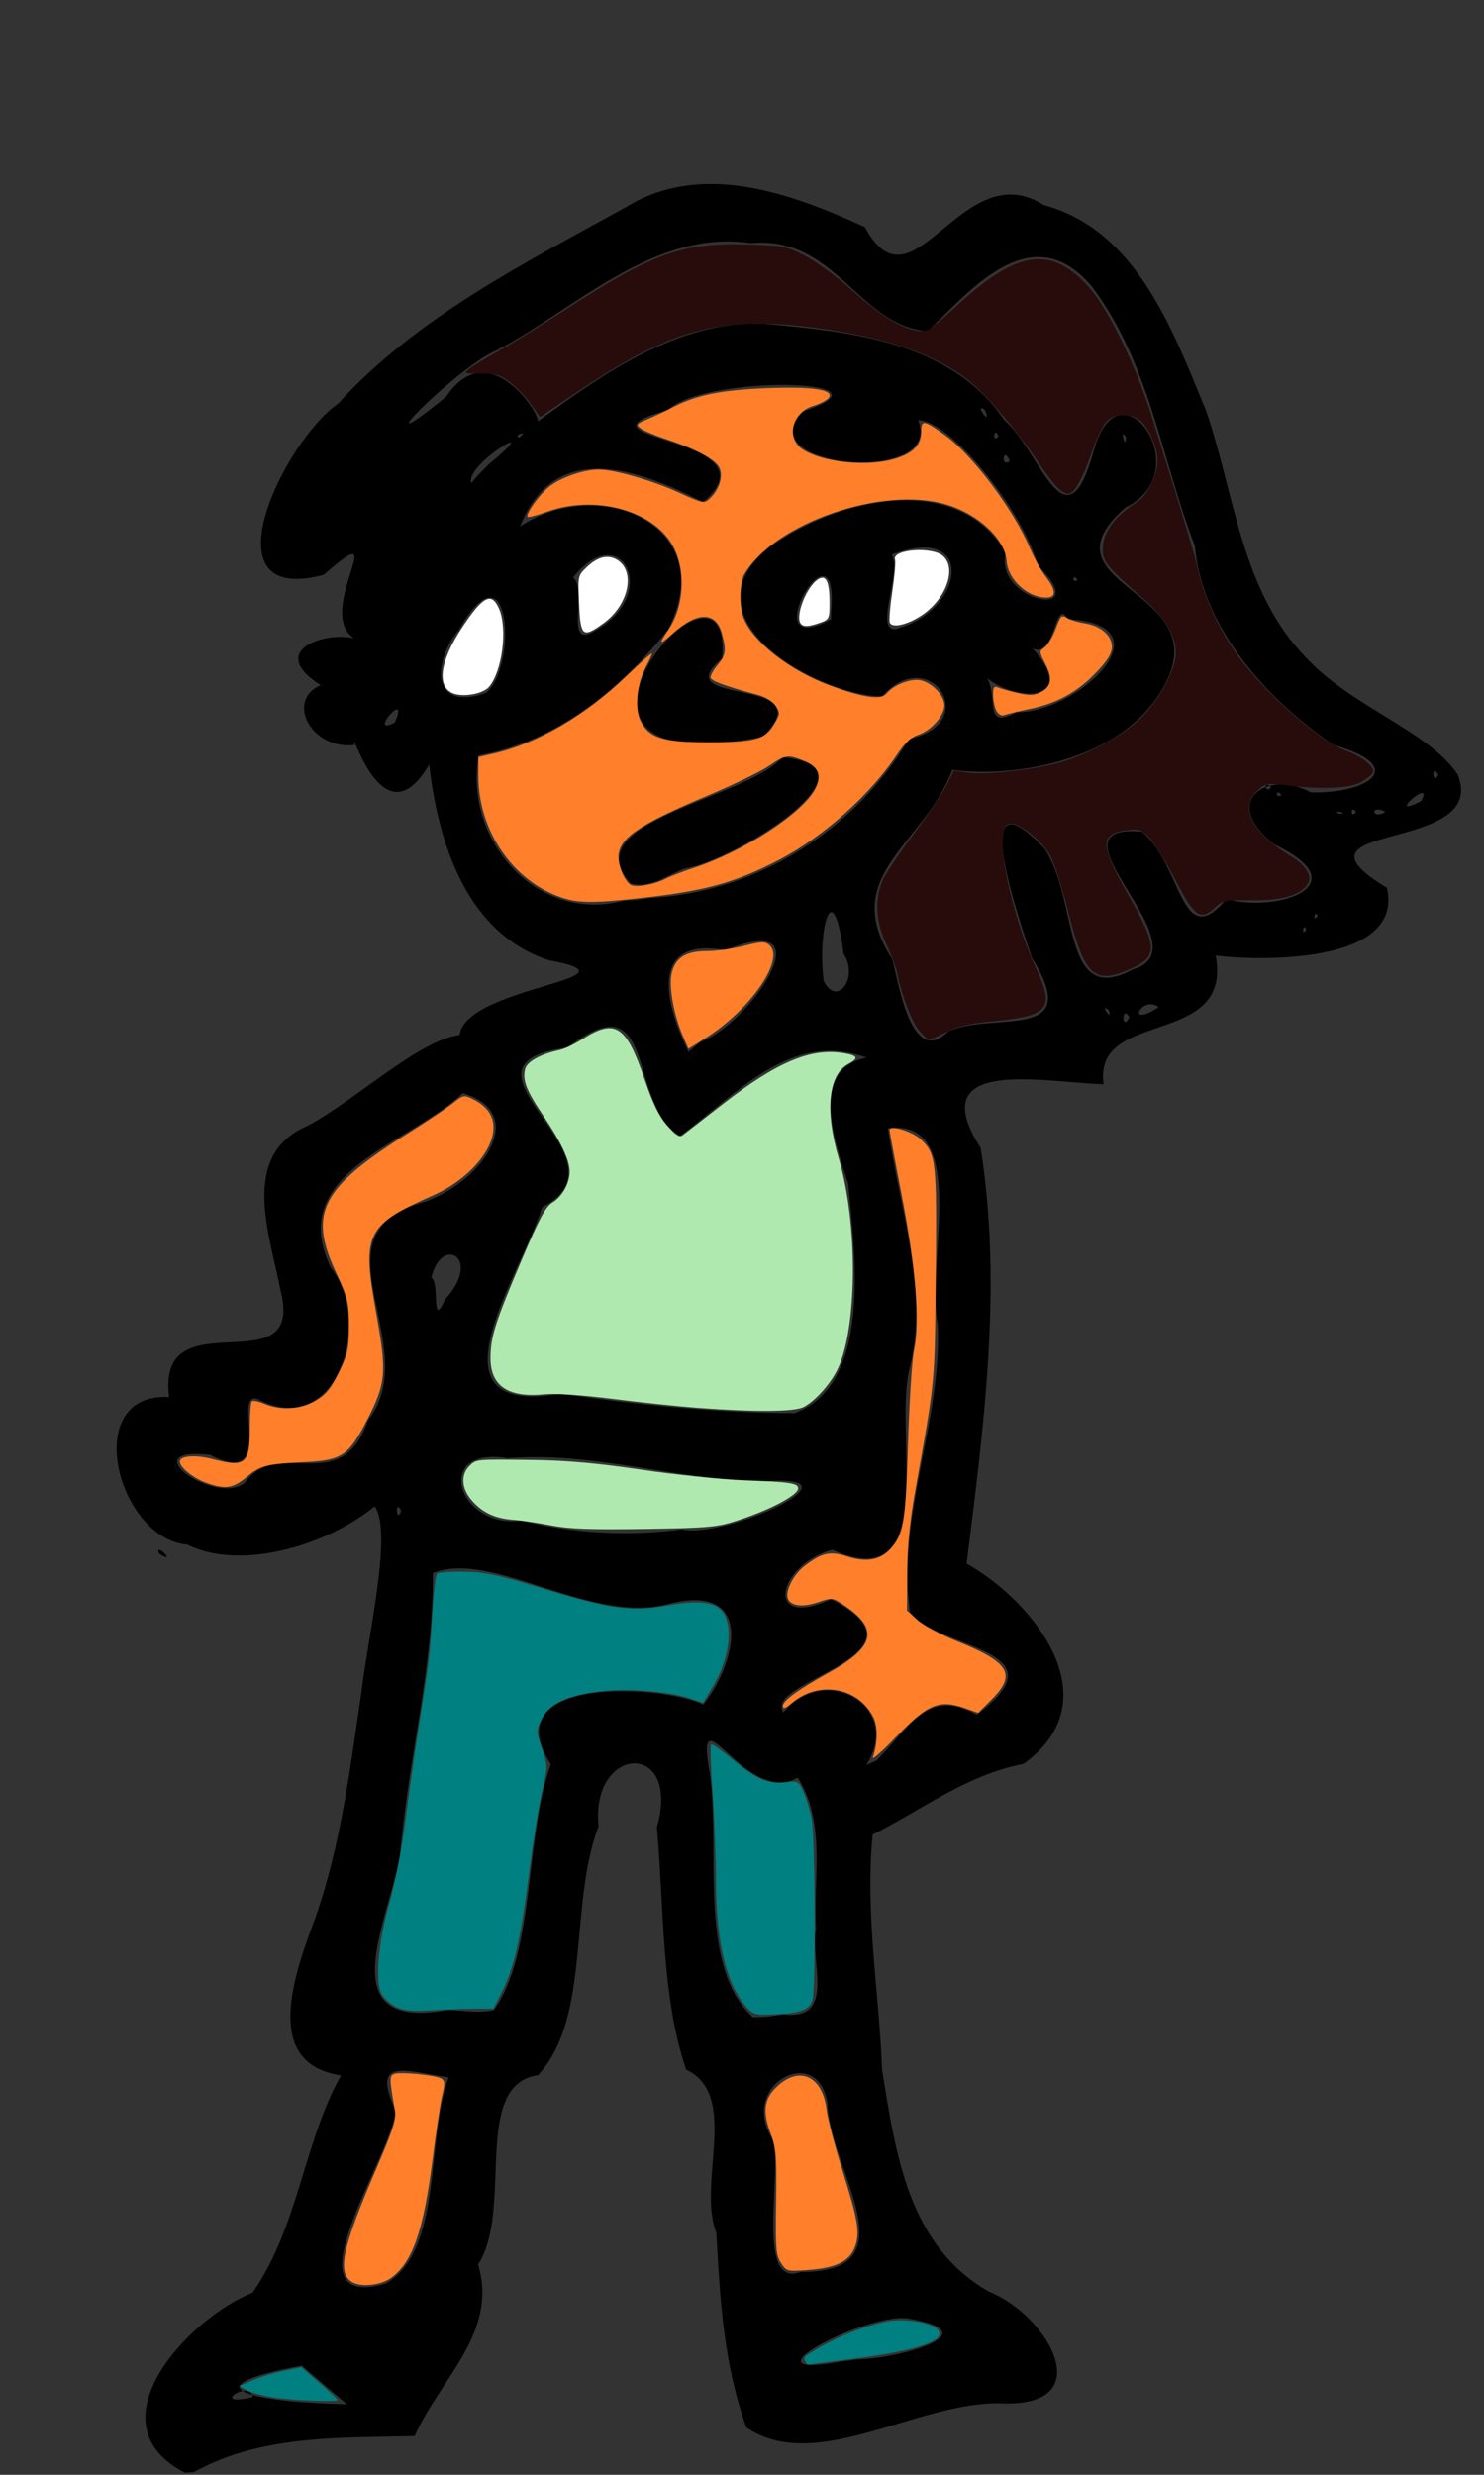 <?xml version="1.0" encoding="UTF-8" standalone="no"?>
<svg
   xmlns:dc="http://purl.org/dc/elements/1.1/"
   xmlns:cc="http://creativecommons.org/ns#"
   xmlns:rdf="http://www.w3.org/1999/02/22-rdf-syntax-ns#"
   xmlns:svg="http://www.w3.org/2000/svg"
   xmlns="http://www.w3.org/2000/svg"
   width="600px"
   height="1000px"
   viewBox="0 0 600 1000"
   version="1.1"
   id="SVGRoot">
  <rect x="0" y="0" width="600" height="1000" fill="#333333" stroke="none"/>
  <defs
     id="defs1847" />
  <title
     id="title5">Fille neutre</title>
  <g
     id="g894">
    <path
       id="path75"
       style="fill:#000000;stroke-width:0.915"
       d="m 74.797,999.199 c -38.502,-19.812 1.282,-62.47 27.297,-72.779 18.545,-26.444 20.723,-61.018 35.772,-87.814 -32.42,-4.799 -18.68,-41.364 -10.088,-64.501 10.221,-29.491 13.765,-59.487 18.398,-90.641 2.498,-21.654 12.713,-64.731 5.311,-74.773 -20.14,16.275 -54.621,26.009 -75.775,15.452 -28.134,-2.323 -43.621,-61.531 -7.353,-59.647 -5.146,-41.08 55.238,-3.472 45.094,-42.963 -4.016,-21.587 -17.128,-54.873 10.973,-66.637 19.893,-10.784 44.704,-34.399 61.391,-36.711 2.656,-19.783 76.744,-22.74 36.096,-30.177 -33.397,-10.881 -44.792,-47.621 -48.395,-79.131 -18.901,32.592 -32.172,-17.814 -30.152,-7.871 -17.492,2.113 -28.042,-17.974 -13.725,-24.15 -25.324,-16.109 9.886,-23.625 16.749,-17.293 -23.521,-8.052 15.075,-54.193 -15.477,-27.308 -48.826,13.036 -16.061,-54.001 5.769,-69.15 31.92,-34.987 75.33,-56.719 116.234,-79.299 30.744,-19.011 66.899,-5.696 96.748,7.956 19.591,36.55 38.966,-30.06 72.342,-8.894 37.796,10.231 52.297,50.961 65.76,83.479 11.562,34.165 14.244,72.632 40.105,99.189 18.164,19.89 49.986,29.938 61.481,47.43 13.188,32.508 -73.825,18.483 -28.612,45.774 7.233,31.698 -54.313,29.342 -69.245,27.394 7.137,37.569 -49.714,21.157 -45.307,51.964 -22.831,-0.462 -73.859,-11.875 -49.713,25.72 8.897,55.944 1.3,112.369 -5.669,167.987 26.946,15.112 59.116,54.967 23.044,80.89 -23.331,4.715 -39.663,17.739 -61.039,28.63 -3.124,31.809 2.731,64.84 3.814,94.981 5.579,34.469 10.637,71.141 43.325,89.751 23.555,9.338 45.469,46.819 4.674,45.064 -33.868,-0.799 -74.665,28.8 -102.849,9.771 -9.203,-25.553 -10.71,-51.92 -12.16,-78.63 -7.864,-20.206 9.562,-55.709 -12.172,-65.986 -10.078,-29.149 -8.933,-65.283 -11.855,-97.826 10.017,-35.558 -26.994,-33.365 -23.578,-0.482 -12.126,31.67 -2.886,77.218 -24.469,100.548 -27.098,3.866 -9.77,54.087 -24.221,76.478 8.198,27.697 -15.402,46.118 -25.679,69.361 -28.119,0.666 -59.108,-0.454 -85.259,12.487 l -4.036,2.072 z m 27.424,-30.589 c -1.215,-7.441 -18.206,4.254 0,0 z m 19.778,-12.726 c -47.938,8.912 -18.701,14.886 18.268,15.598 z m 224.308,-2.471 c 17.093,-0.319 54.394,-10.668 21.803,-16.435 -15.74,-3.703 -71.1,25.052 -28.609,17.36 z M 155.766,922.824 c 23.438,-13.282 16.317,-57.613 25.617,-83.392 -17.766,-2.708 -31.627,-8.462 -21.332,13.636 -2.422,19.313 -44.787,81.013 -4.285,69.756 z m 168.073,-4.818 c 45.531,0.396 11.274,-41.777 10.701,-68.42 -4.25,-24.588 -36.058,-6.777 -22.268,14.638 4.602,11.891 -7.456,60.948 11.567,53.781 z m -7.055,-104.027 c 21.55,2.632 10.528,-21.454 13.152,-34.586 -1.258,-20.712 4.267,-42.67 -7.426,-61.111 -21.122,12.216 -42.138,-37.775 -35.43,-1.173 4.183,30.739 -5.074,77.486 17.315,98.027 l 5.396,-0.201 6.992,-0.956 z m -117.103,-1.746 c 16.833,-23.767 12.267,-68.374 23.018,-99.379 -23.247,-36.092 45.112,-32.114 61.677,-24.093 13.649,-17.334 21.115,-50.102 -14.947,-40.448 -31.435,7.803 -70.618,-22.26 -94.427,-12.684 0.292,38.56 -10.222,76.017 -13.284,114.594 -5.399,27.572 -27.896,70.569 19.087,62.002 6.245,0.08 12.676,1.401 18.877,0.006 z M 354.336,711.417 c 13.358,-13.051 20.41,-29.861 40.568,-18.554 36.265,-27.056 -16.199,-26.149 -26.978,-41.615 -5.487,-38.37 12.969,-76.919 11.246,-116.118 -5.076,-23.258 13.359,-83.722 -20.19,-79.272 4.723,32.483 16.466,65.015 9.031,96.107 -7.475,25.629 12.963,94.116 -31.506,74.254 -22.37,5.973 -27.719,32.714 -0.51,19.96 43.996,22.735 -28.023,32.84 -19.269,45.742 17.232,-20.582 48.482,-2.116 33.475,21.345 l 4.135,-1.848 z m -78.587,-93.393 c 17.477,3.958 77.37,-23.359 31.433,-19.393 -34.576,-0.916 -67.826,-12.141 -101.904,-9.422 -30.767,-5.082 -20.135,28.758 5.589,25.253 21.24,5.278 43.177,6.307 64.882,3.563 z m -113.579,-7.739 c -2.828,-4.946 -1.626,6.21 0,0 z M 99.112,598.973 c 13.651,-18.654 38.913,6.609 49.655,-25.01 23.17,-29.676 -22.979,-74.432 20.548,-87.573 24.562,-7.144 45.915,-36.406 17.746,-44.721 -21.574,20.664 -71.935,31.945 -53.325,70.497 17.442,22.05 2.204,70.265 -29.765,53.062 -10.543,-2.965 8.437,36.864 -19.021,22.64 -32.338,-3.512 2.864,21.11 14.162,11.104 z M 321.278,571.04 c 31.694,-11.84 24.307,-64.589 21.667,-92.816 -6.775,-20.322 -14.697,-46.179 7.393,-50.854 -30.703,-11.306 -52.392,14.823 -75.426,31.552 -21.576,-12.287 -8.676,-64.081 -45.498,-35.667 -53.044,6.967 27.991,44.676 -10.225,64.573 -8.824,28.051 -48.828,84.989 7.481,75.34 31.132,4.476 63.095,7.746 94.608,7.872 z M 180.007,525.024 c 15.343,-16.9 -1.711,-26.136 -5.599,-8.707 3.604,1.815 -0.373,21.475 5.599,8.707 z M 283.134,421.09 c 19.713,-6.967 52.12,-54.172 10.141,-37.181 -31.727,-5.596 -24.073,22.738 -14.873,41.161 z m 100.282,-4.361 c 18.664,-8.252 55.083,4.655 33.829,-29.678 -5.727,-16.644 -26.448,-77.386 5.017,-44.213 14.033,20.581 6.586,64.719 35.798,48.882 30.218,-8.781 -38.236,-59.594 3.757,-55.655 16.436,14.226 15.652,49.142 34.063,27.218 20.517,5.641 54.2,-5.534 19.194,-22.145 -22.151,-17.545 -2.415,-30.464 14.886,-20.958 21.473,0.724 40.952,-9.946 9.34,-19.143 -27.012,-18.126 -53.36,-47.528 -56.206,-80.489 -13.489,-34.951 -18.291,-73.836 -41.593,-104.697 -25.261,-30.11 -51.38,4.476 -66.617,18.007 -28.104,-2.509 -37.048,-38.792 -71.362,-35.602 -38.915,-5.829 -70.373,26.242 -102.511,43.196 -15.648,6.241 -58.194,49.275 -20.634,18.875 16.881,-25.303 37.849,6.448 37.085,9.945 26.767,-19.4 55.705,-40.14 90.29,-39.574 35.541,3.366 76.133,6.794 98.228,38.908 15.309,13.594 24.896,53.347 36.28,12.351 10.338,-37.489 42.707,8.695 12.853,23.081 -36.548,31.716 36.291,32.748 16.064,71.146 -16.245,31.646 -61.805,38.279 -86.172,34.888 -10.952,29.998 -46.284,42.523 -24.3,76.463 2.483,8.602 7.613,44.346 22.71,29.195 z m 73.191,-5.686 c -3.248,-5.615 -3.163,6.385 0,0 z m -8.31,-2.854 c -4.235,-3.629 1.806,5.495 0,0 z m 20.201,-1.216 c -6.618,-5.242 -14.1,9.081 0,0 z M 341.08,385.41 c -4.314,-33.759 -10.69,-9.562 -8.052,10.981 5.388,10.826 14.37,-1.469 8.052,-10.981 z m 187.051,-9.745 c -1.106,-3.345 -2.256,3.259 0,0 z m 4.575,-5.489 c -1.106,-3.345 -2.256,3.259 0,0 z m -269.893,-7.321 c 43.208,-2.167 82.735,-27.315 104.711,-64.24 29.977,-6.315 8.384,-39.206 -10.938,-17.182 -25.729,-0.543 -81.38,-31.194 -45.704,-60.175 26.675,-19.324 75.411,-31.804 95.732,1.982 -4.939,20.119 36.312,27.862 13.038,5.354 -6.116,-22.64 -35.911,-59.159 -48.426,-58.782 10.484,26.695 -69.856,19.328 -46.283,-3.66 41.049,-13.442 -41.178,-14.657 -54.826,-0.49 -45.16,12.511 45.614,10.177 14.153,37.239 -27.357,-14.104 -60.424,-25.107 -73.988,9.854 32.15,-21.498 81.243,-0.343 59.86,41.554 -19.501,24.509 -45.062,45.23 -76.593,50.899 -6.222,33.604 23.025,68.225 58.704,58.722 l 4.903,-0.26 5.657,-0.816 z m -7.896,-5.962 c -22.719,-25.137 45.513,-33.598 61.497,-50.812 42.306,3.589 -20.149,41.987 -39.387,44.822 -6.859,2.361 -14.414,8.565 -22.111,5.991 z m 14.142,-58.35 c -36.935,-12.44 26.83,-78.886 22.916,-32.527 -24.147,20.115 41.783,6.25 16.507,31.65 -12.626,2.348 -26.821,4.343 -39.423,0.877 z m 273.94,29.855 c -5.038,-1.485 -0.914,1.601 0,0 z m 5.261,-0.309 c -2.338,-3.282 -2.338,3.282 0,0 z m 11.894,0 c -6.018,-3.386 -6.018,3.386 0,0 z m 14.41,-4.383 c 5.792,-10.388 -15.525,8.008 0,0 z m -56.495,-2.425 c -2.135,-3.143 -2.635,1.743 0,0 z m -4.117,-3.256 c -3.517,-3.28 -2.345,3.389 0,0 z m 67.576,-5.032 c -3.207,-4.842 -2.175,4.94 0,0 z m -421.863,-21.08 c 6.136,-14.412 -11.635,6.179 0,0 z m 251.36,-4.123 c 24.278,0.451 62.654,-35.177 20.686,-37.641 -5.258,-9.438 -4.859,16.413 -14.256,11.821 20.641,23.239 -10.992,22.553 -22.581,7.957 12.06,6.319 -0.083,26.584 16.152,17.864 z m -214.545,-7.801 c 12.958,-10.709 10.008,-62.302 -11.038,-25.393 -10.397,12.387 -11.637,33.319 11.038,25.393 z m 44.265,-25.22 c 26.701,-14.939 10.057,-45.709 -9.061,-21.394 6.346,4.576 -4.125,29.821 9.061,21.394 z m 123.62,-1.278 c 25.624,-7.992 30.07,-42.224 -3.863,-29.394 4.606,6.49 -8.87,34.923 3.863,29.394 z m -28.354,-5.873 c 3.723,-42.08 -32.732,20.642 -0.003,2.607 l 0.002,-2.148 5.3e-4,-0.459 z m 99.717,-13.254 c -2.135,-3.143 -2.635,1.743 0,0 z M 197.673,187.538 c 24.816,-20.301 -10.231,0.138 -7.063,7.653 l 2.462,-2.912 z m 210.606,-1.146 c -2.509,-6.698 -4.098,2.844 0,0 z m 46.98,-9.748 c -2.755,-4.729 -0.146,6.152 0,0 z m -243.684,-1.553 c -3.703,0.006 -2.34,3.732 0,0 z m 192.13,1.179 c -1.736,-4.607 -2.842,3.318 0,0 z m -5.533,-10.628 c -4.935,-3.716 3.383,8.054 0,0 z M 64.275,627.722 c -1.806,-5.067 7.874,5.099 0,0 z" />
    <path
       style="fill:#280b0b;stroke-width:0.931;stroke-dashoffset:0.5"
       d="m 371.575,416.374 c -2.941,-3.496 -7.113,-14.427 -8.895,-23.312 -0.462,-2.3 -2.44,-7.565 -4.395,-11.7 -4.256,-8.997 -4.709,-18.432 -1.248,-25.99 1.241,-2.709 6.811,-10.982 12.378,-18.383 5.567,-7.401 11.501,-16.177 13.185,-19.502 l 3.063,-6.045 5.776,0.781 c 6.726,0.91 24.712,-0.945 35.332,-3.644 11.916,-3.028 26.933,-11.055 34.498,-18.441 7.559,-7.379 14.144,-19.686 14.146,-26.435 10e-4,-6.915 -4.518,-14.354 -13.348,-21.971 -13.954,-12.037 -16.207,-14.75 -16.207,-19.515 0,-7.126 4.713,-13.685 13.958,-19.427 4.171,-2.591 8.156,-10.776 8.156,-16.754 0,-5.533 -3.791,-13.881 -7.476,-16.462 -3.985,-2.791 -9.628,-2.518 -12.976,0.627 -1.544,1.45 -4.214,6.854 -5.933,12.007 -3.549,10.637 -7.277,17.393 -9.565,17.336 -2.815,-0.071 -5.657,-3.087 -12.891,-13.68 -9.147,-13.394 -20.338,-26.422 -27.736,-32.289 -13.209,-10.477 -33.856,-17.482 -62.532,-21.216 -37.444,-4.876 -57.671,0.594 -94.998,25.689 l -15.565,10.464 -3.681,-5.223 c -2.025,-2.873 -5.784,-6.827 -8.354,-8.787 -3.917,-2.988 -5.832,-3.564 -11.843,-3.564 -7.005,0 -7.107,-0.048 -4.406,-2.086 1.52,-1.147 6.842,-4.368 11.827,-7.156 4.985,-2.789 16.9,-10.157 26.478,-16.373 35.053,-22.751 47.437,-27.246 73.138,-26.541 14.906,0.409 16.199,0.65 23.74,4.435 4.387,2.201 12.886,8.381 18.887,13.733 11.717,10.448 19.773,15.486 26.65,16.662 4.081,0.698 4.965,0.138 16.626,-10.547 24.098,-22.081 37.732,-23.898 52.88,-7.049 7.737,8.606 18.896,31.491 25.316,51.921 13.282,42.266 17.139,55.07 18.992,63.046 2.327,10.017 7.277,21.1 13.893,31.106 10.354,15.661 34.129,37.034 46.038,41.388 6.267,2.291 11.369,6.405 10.643,8.581 -0.26,0.78 -2.368,2.532 -4.684,3.893 -4.539,2.667 -16.156,3.144 -31.305,1.286 -6.85,-0.84 -7.636,-0.677 -10.776,2.237 -7.443,6.908 -2.222,17.08 13.614,26.527 5.93,3.538 8.704,7.972 6.873,10.989 -2.845,4.687 -10.327,6.927 -22.642,6.778 -10.86,-0.131 -11.933,0.078 -14.953,2.915 -5.86,5.503 -8.205,3.874 -16.048,-11.146 -3.843,-7.359 -8.553,-15.029 -10.468,-17.044 -3.049,-3.209 -4.132,-3.593 -8.715,-3.089 -11.237,1.235 -11.42,5.9 -0.951,24.231 12.949,22.671 13.293,26.608 2.754,31.514 -15.353,7.148 -19.283,3.625 -26.088,-23.393 -2.331,-9.255 -5.51,-19.128 -7.065,-21.938 -3.4,-6.146 -12.605,-13.505 -16.243,-12.985 -2.245,0.321 -2.643,1.331 -2.965,7.524 -0.528,10.165 6.074,35.269 13.34,50.728 7.71,16.405 5.428,19.33 -16.794,21.526 -9.947,0.983 -14.958,2.113 -19.379,4.37 -3.28,1.675 -6.417,3.045 -6.972,3.045 -0.555,0 -2.392,-1.644 -4.083,-3.654 z"
       id="path84" />
    <g
       id="g74"
       style="fill:#ff7f2a;fill-opacity:1">
      <path
         style="fill:#ff7f2a;stroke-width:0.931;stroke-dashoffset:0.5;fill-opacity:1"
         d="m 83.229,599.105 c -5.292,-1.938 -10.523,-6.206 -10.523,-8.586 0,-2.257 6.48,-2.742 13.148,-0.984 13.465,3.55 15.177,2.104 15.177,-12.817 0,-5.35 0.347,-10.075 0.772,-10.5 0.425,-0.425 2.709,0.037 5.077,1.026 6.659,2.782 14.656,2.286 20.756,-1.29 4.138,-2.425 6.144,-4.864 9.343,-11.362 3.643,-7.401 4.073,-9.381 4.075,-18.771 0.002,-9.775 -0.358,-11.269 -5.232,-21.695 -11.253,-24.072 -5.948,-34.255 29.345,-56.327 7.165,-4.481 15.119,-9.81 17.676,-11.842 4.52,-3.592 4.756,-3.641 8.525,-1.748 5.373,2.698 8.126,6.503 8.159,11.274 0.064,9.483 -10.438,21.335 -24.382,27.514 -27.331,12.112 -28.888,15.335 -23.028,47.662 4.341,23.949 3.973,28.228 -3.714,43.134 -7.422,14.392 -10.167,16.262 -24.96,17 -15.954,0.796 -18.12,1.344 -23.695,6.002 -5.614,4.69 -8.799,5.136 -16.519,2.309 z"
         id="path78" />
      <path
         style="fill:#ff7f2a;stroke-width:0.931;stroke-dashoffset:0.5;fill-opacity:1"
         d="m 352.908,710.052 c 1.986,-5.698 2.051,-12.603 0.152,-16.275 -6.255,-12.095 -21.989,-14.815 -32.848,-5.677 -2.787,2.345 -3.663,2.628 -3.663,1.185 0,-2.101 6.312,-6.673 18.491,-13.395 18.694,-10.317 20.447,-17.63 6.489,-27.084 -4.918,-3.331 -5.024,-3.345 -10.693,-1.413 -6.267,2.135 -11.139,1.565 -12.291,-1.438 -1.172,-3.055 2.295,-9.799 6.808,-13.242 6.982,-5.325 10.252,-6.051 17.128,-3.802 7.595,2.484 13.272,1.53 17.405,-2.926 5.491,-5.92 6.22,-10.236 7.226,-42.78 0.524,-16.933 1.616,-33.836 2.428,-37.562 2.48,-11.382 0.776,-33.128 -4.867,-62.125 -2.761,-14.187 -5.02,-26.303 -5.02,-26.923 0,-2.17 9.258,0.591 12.595,3.756 6.246,5.925 6.528,8.447 6.09,54.503 -0.429,45.07 -0.075,41.346 -8.292,87.438 -2.23,12.51 -3.208,22.44 -3.265,33.163 l -0.082,15.306 4.199,3.848 c 2.31,2.117 9.453,5.945 15.873,8.508 21.377,8.532 24.323,13.414 14.202,23.535 l -5.478,5.478 -5.145,-1.815 c -10.726,-3.784 -15.252,-1.869 -28.649,12.121 -5.308,5.543 -9.265,8.97 -8.793,7.615 z"
         id="path80" />
      <path
         style="fill:#ff7f2a;stroke-width:0.931;stroke-dashoffset:0.5;fill-opacity:1"
         d="m 226.745,362.585 c -19.609,-6.864 -33.349,-27.093 -33.349,-49.097 v -7.57 L 199.629,304.48 c 17.675,-4.08 37.062,-15.369 53.506,-31.155 5.752,-5.522 10.459,-9.704 10.459,-9.293 0,0.411 -1.208,3.066 -2.685,5.899 -3.523,6.759 -4.359,16.731 -1.815,21.65 3.467,6.704 9.064,8.377 27.899,8.338 18.72,-0.038 22.411,-1.12 26.235,-7.686 2.173,-3.732 2.201,-4.244 0.375,-7.03 -1.179,-1.799 -4.072,-3.568 -7.208,-4.408 -12.482,-3.343 -18.662,-5.565 -19.068,-6.857 -0.239,-0.761 0.973,-3.058 2.694,-5.104 3.46,-4.111 3.733,-6.067 1.817,-12.969 -2.461,-8.861 -9.997,-8.797 -19.922,0.169 -5.375,4.856 -5.781,4.472 -1.675,-1.579 6.525,-9.615 7.174,-24.738 1.479,-34.456 -8.209,-14.008 -31.477,-20.099 -50.527,-13.228 -4.016,1.449 -7.543,2.393 -7.838,2.098 -1.055,-1.055 4.984,-9.399 9.043,-12.495 4.669,-3.561 13.782,-6.643 19.642,-6.643 6.37,0 21.771,4.419 32.509,9.328 9.525,4.354 10.121,4.473 12.344,2.461 3.814,-3.452 5.591,-8.95 4.012,-12.415 -1.543,-3.386 -9.387,-7.645 -21.283,-11.558 -4.473,-1.471 -9.173,-3.436 -10.445,-4.366 -2.161,-1.58 -1.992,-1.827 2.591,-3.781 2.697,-1.15 7.397,-3.369 10.445,-4.931 9.523,-4.881 19.418,-6.882 37.665,-7.616 18.968,-0.764 27.853,0.671 25.053,4.046 -0.789,0.95 -3.537,2.358 -6.108,3.128 -8.655,2.593 -11.222,13.032 -4.317,17.556 8.071,5.288 26.067,7.152 37.183,3.851 7.52,-2.233 10.77,-5.56 10.77,-11.024 0,-4.907 1.07,-4.744 9.699,1.482 11.04,7.966 27.548,29.871 34.054,45.189 1.743,4.102 4.692,9.447 6.555,11.878 4.327,5.646 4.41,8.497 0.247,8.497 -7.57,0 -15.494,-7.264 -16.023,-14.688 -0.639,-8.975 -11.35,-19.021 -24.416,-22.901 -25.76,-7.65 -69.593,7.509 -81.685,28.25 -1.846,3.166 -2.022,12.95 -0.315,17.441 3.725,9.798 18.737,21.503 35.358,27.569 13.119,4.788 20.273,5.789 22.468,3.145 2.561,-3.086 8.071,-5.565 12.368,-5.565 4.792,0 11.05,5.822 11.05,10.279 0,4.177 -5.302,10.184 -10.505,11.901 -3.048,1.006 -5.535,3.319 -8.708,8.099 -10.693,16.109 -29.651,33.061 -47.289,42.282 -17.612,9.208 -29.467,12.565 -54.436,15.415 -20.748,2.368 -27.146,2.349 -34.136,-0.098 z m 42.226,-7.446 c 1.988,-1.028 6.995,-2.969 11.126,-4.313 20.571,-6.693 44.395,-22.137 49.563,-32.131 2.752,-5.321 1.321,-8.883 -4.504,-11.213 -6.74,-2.697 -7.462,-2.589 -14.521,2.161 -3.389,2.281 -14.39,7.597 -24.446,11.814 -28.099,11.784 -36.142,17.318 -36.142,24.871 0,4.107 2.861,10.336 5.208,11.339 2.275,0.973 9.535,-0.365 13.716,-2.527 z"
         id="path82" />
      <path
         style="fill:#ff7f2a;fill-opacity:1;stroke-width:0.931;stroke-dashoffset:0.5"
         d="m 402.85,287.199 c -0.729,-1.363 -1.326,-4.236 -1.326,-6.385 0,-3.255 0.36,-3.752 2.155,-2.977 1.185,0.512 4.829,1.52 8.098,2.241 4.802,1.059 6.575,0.957 9.236,-0.532 4.202,-2.351 4.609,-5.461 1.508,-11.515 -2.384,-4.654 -2.392,-4.885 -0.228,-6.401 1.235,-0.865 3.209,-4.096 4.386,-7.179 2.352,-6.16 2.287,-6.105 5.341,-4.442 1.176,0.64 4.16,1.486 6.632,1.88 6.401,1.019 10.901,4.914 10.901,9.434 0,2.725 -1.594,5.364 -6.144,10.176 -7.627,8.064 -15.893,12.652 -26.949,14.957 -4.689,0.978 -9.371,2.102 -10.405,2.499 -1.142,0.438 -2.4,-0.251 -3.206,-1.756 z"
         id="path88" />
      <path
         style="fill:#ff7f2a;fill-opacity:1;stroke-width:0.931;stroke-dashoffset:0.5"
         d="m 275.939,418.252 c -3.428,-7.996 -5.472,-19.108 -4.485,-24.372 1.242,-6.621 5.612,-9.57 14.164,-9.557 3.803,0.006 10.605,-0.935 15.116,-2.091 7.062,-1.81 8.49,-1.862 10.281,-0.375 6.606,5.483 -7.397,25.998 -25.584,37.483 l -7.103,4.485 z"
         id="path90" />
      <path
         style="fill:#ff7f2a;fill-opacity:1;stroke-width:0.931;stroke-dashoffset:0.5"
         d="m 141.98,921.889 c -5.615,-4.055 -3.473,-13.839 9.795,-44.72 7.332,-17.065 8.506,-20.758 7.835,-24.631 -2.216,-12.77 -2.228,-13.753 -0.185,-14.538 2.46,-0.944 16.799,0.498 19.102,1.922 1.344,0.831 1.411,2.102 0.333,6.396 -0.739,2.948 -2.521,14.71 -3.959,26.138 -3.624,28.804 -8.038,41.503 -16.648,47.895 -4.308,3.198 -12.856,4.006 -16.273,1.538 z"
         id="path92" />
      <path
         style="fill:#ff7f2a;fill-opacity:1;stroke-width:0.931;stroke-dashoffset:0.5"
         d="m 315.763,914.391 c -2.045,-3.128 -2.259,-5.777 -1.978,-24.49 0.282,-18.811 0.045,-21.713 -2.297,-28.04 -3.38,-9.136 -2.512,-14.228 3.294,-19.326 8.922,-7.834 17.863,-3.253 19.414,9.947 0.426,3.627 3.216,14.351 6.198,23.831 6.462,20.538 7.346,25.706 5.361,31.338 -2.094,5.939 -7.494,8.72 -18.565,9.557 -9.003,0.681 -9.168,0.64 -11.428,-2.817 z"
         id="path94" />
    </g>
    <path
       style="fill:#afe9af;fill-opacity:1;stroke-width:0.931;stroke-dashoffset:0.5"
       d="m 282.066,568.871 c -7.789,-0.581 -23.307,-2.216 -34.483,-3.634 -11.964,-1.518 -23.106,-2.285 -27.094,-1.865 -14.842,1.561 -22.167,-3.238 -22.167,-14.522 0,-8.598 1.885,-14.55 12.579,-39.721 7.055,-16.607 9.698,-21.558 12.366,-23.164 4.056,-2.443 7.085,-7.863 7.048,-12.612 -0.037,-4.68 -3.483,-11.929 -10.892,-22.908 -6.664,-9.876 -8.237,-13.979 -7.098,-18.518 0.734,-2.924 6.28,-5.993 13.707,-7.586 2.032,-0.436 6.228,-2.41 9.323,-4.386 13.374,-8.54 17.758,-5.774 25.151,15.868 3.504,10.259 5.965,15.301 9.306,19.065 3.508,3.953 4.93,4.818 6.243,3.8 0.935,-0.725 8.351,-6.481 16.479,-12.79 21.7,-16.844 35.389,-22.568 48.621,-20.332 5.76,0.973 6.179,2.009 1.766,4.371 -8.016,4.29 -9.482,19.074 -3.788,38.214 7.855,26.407 7.53,69.083 -0.651,85.437 -2.971,5.939 -8.952,12.531 -13.56,14.945 -3.748,1.964 -19.409,2.088 -42.857,0.339 z"
       id="path96" />
    <path
       style="fill:#afe9af;fill-opacity:1;stroke-width:0.931;stroke-dashoffset:0.5"
       d=""
       id="path98" />
    <path
       style="fill:#afe9af;fill-opacity:1;stroke-width:0.931;stroke-dashoffset:0.5"
       d="m 222.953,616.394 c -5.08,-1.006 -12.061,-2.039 -15.513,-2.294 -7.542,-0.558 -12.639,-3.009 -16.976,-8.162 -3.873,-4.603 -4.182,-10.077 -0.762,-13.497 2.861,-2.861 2.386,-2.816 26.478,-2.49 12.994,0.176 25.778,1.332 43.103,3.899 13.547,2.007 32.112,3.928 41.256,4.268 19.072,0.71 22.167,1.169 22.167,3.287 0,2.767 -11.665,8.867 -25.252,13.206 -7.663,2.447 -11.746,2.799 -36.94,3.182 -21.532,0.328 -30.54,-0.008 -37.562,-1.399 z"
       id="path100" />
    <path
       style="fill:#008080;fill-opacity:1;stroke-width:0.931;stroke-dashoffset:0.5"
       d="m 160.546,811.173 c -2.15,-0.982 -4.858,-3.234 -6.018,-5.004 -3.085,-4.708 -1.739,-21.061 3.137,-38.121 2.112,-7.388 4.903,-21.811 6.203,-32.052 1.3,-10.24 3.714,-27.194 5.365,-37.675 4.325,-27.457 4.588,-29.646 5.562,-46.352 0.485,-8.319 1.316,-15.557 1.846,-16.083 0.53,-0.526 5.486,-0.892 11.014,-0.812 8.34,0.121 13.614,1.233 30.987,6.535 28.294,8.635 36.408,9.76 51.26,7.108 12.186,-2.176 18.928,-1.499 22.004,2.208 4.798,5.781 3.094,19.364 -3.878,30.917 l -3.785,6.272 -4.697,-1.618 c -9.078,-3.128 -26.385,-4.47 -37.909,-2.941 -12.974,1.722 -19.682,5.057 -22.737,11.305 -2.135,4.368 -2.128,4.741 0.215,11.684 2.388,7.073 2.389,7.308 0.1,17.04 -1.277,5.427 -3.465,18.868 -4.863,29.868 -3.928,30.906 -6.289,41.328 -11.848,52.299 l -2.991,5.902 -7.676,0.007 c -4.222,0.004 -12.11,0.298 -17.529,0.653 -7.145,0.468 -10.926,0.155 -13.762,-1.14 z"
       id="path102" />
    <path
       style="fill:#008080;fill-opacity:1;stroke-width:0.931;stroke-dashoffset:0.5"
       d="m 301.153,810.195 c -7.741,-9.199 -11.698,-26.402 -11.698,-50.852 0,-8.273 -0.604,-23.761 -1.341,-34.417 -0.738,-10.657 -1.039,-19.678 -0.67,-20.047 0.369,-0.369 4.159,2.249 8.422,5.819 9.641,8.074 14.656,10.266 21.672,9.476 5.323,-0.6 5.396,-0.556 7.584,4.548 1.215,2.835 2.623,7.606 3.13,10.602 1.318,7.799 1.543,68.916 0.269,72.853 -1.303,4.027 -4.967,5.365 -15.805,5.775 -7.858,0.297 -8.262,0.166 -11.563,-3.757 z"
       id="path104" />
    <path
       style="fill:#008080;fill-opacity:1;stroke-width:0.931;stroke-dashoffset:0.5"
       d="m 325.508,954.103 c -0.465,-0.753 -0.323,-1.723 0.316,-2.155 9.384,-6.344 21.438,-11.48 32.515,-13.856 6.91,-1.482 18.447,0.351 20.913,3.324 3.588,4.323 -8.019,8.311 -33.955,11.666 -10.16,1.314 -18.579,2.39 -18.708,2.39 -0.129,10e-5 -0.616,-0.616 -1.081,-1.369 z"
       id="path106" />
    <path
       style="fill:#008080;fill-opacity:1;stroke-width:0.931;stroke-dashoffset:0.5"
       d="m 111.122,968.858 c -4.166,-0.599 -9.13,-1.896 -11.032,-2.883 l -3.457,-1.794 5.49,-2.39 c 3.02,-1.314 8.691,-3.039 12.604,-3.833 l 7.113,-1.443 7.357,6.373 c 4.046,3.505 7.357,6.596 7.357,6.867 0,0.857 -17.53,0.237 -25.432,-0.899 z"
       id="path114" />
    <path
       style="fill:#ffffff;fill-opacity:1;stroke-width:0.931;stroke-dashoffset:0.5"
       d="m 183.042,280.127 c -6.514,-2.754 -5.15,-12.946 3.494,-26.112 8.727,-13.293 12.272,-15.104 15.313,-7.826 3.382,8.095 1.177,25.025 -4.077,31.294 -2.458,2.933 -10.593,4.393 -14.73,2.644 z"
       id="path233" />
    <path
       style="fill:#ffffff;fill-opacity:1;stroke-width:0.931;stroke-dashoffset:0.5"
       d="m 234.121,244.073 c -0.536,-11.211 -0.49,-11.445 2.947,-14.752 4.616,-4.443 8.895,-5.434 12.699,-2.942 7.274,4.766 4.291,18.162 -5.648,25.362 -8.534,6.182 -9.366,5.543 -9.998,-7.667 z"
       id="path235" />
    <path
       style="fill:#ffffff;fill-opacity:1;stroke-width:0.931;stroke-dashoffset:0.5"
       d="m 323.912,252.181 c -2.704,-2.704 2.034,-15.144 6.911,-18.15 3.158,-1.946 4.541,0.875 4.564,9.306 0.018,6.707 -0.123,7.01 -3.86,8.313 -4.459,1.554 -6.454,1.693 -7.616,0.531 z"
       id="path237" />
    <path
       style="fill:#ffffff;fill-opacity:1;stroke-width:0.931;stroke-dashoffset:0.5"
       d="m 359.754,251.577 c -0.351,-0.914 0.114,-6.648 1.032,-12.742 0.918,-6.094 1.413,-11.79 1.1,-12.659 -1.474,-4.082 14.502,-5.46 19.199,-1.657 5.97,4.834 1.521,17.532 -8.456,24.134 -5.794,3.834 -11.986,5.24 -12.876,2.923 z"
       id="path239" />
  </g>
</svg>
